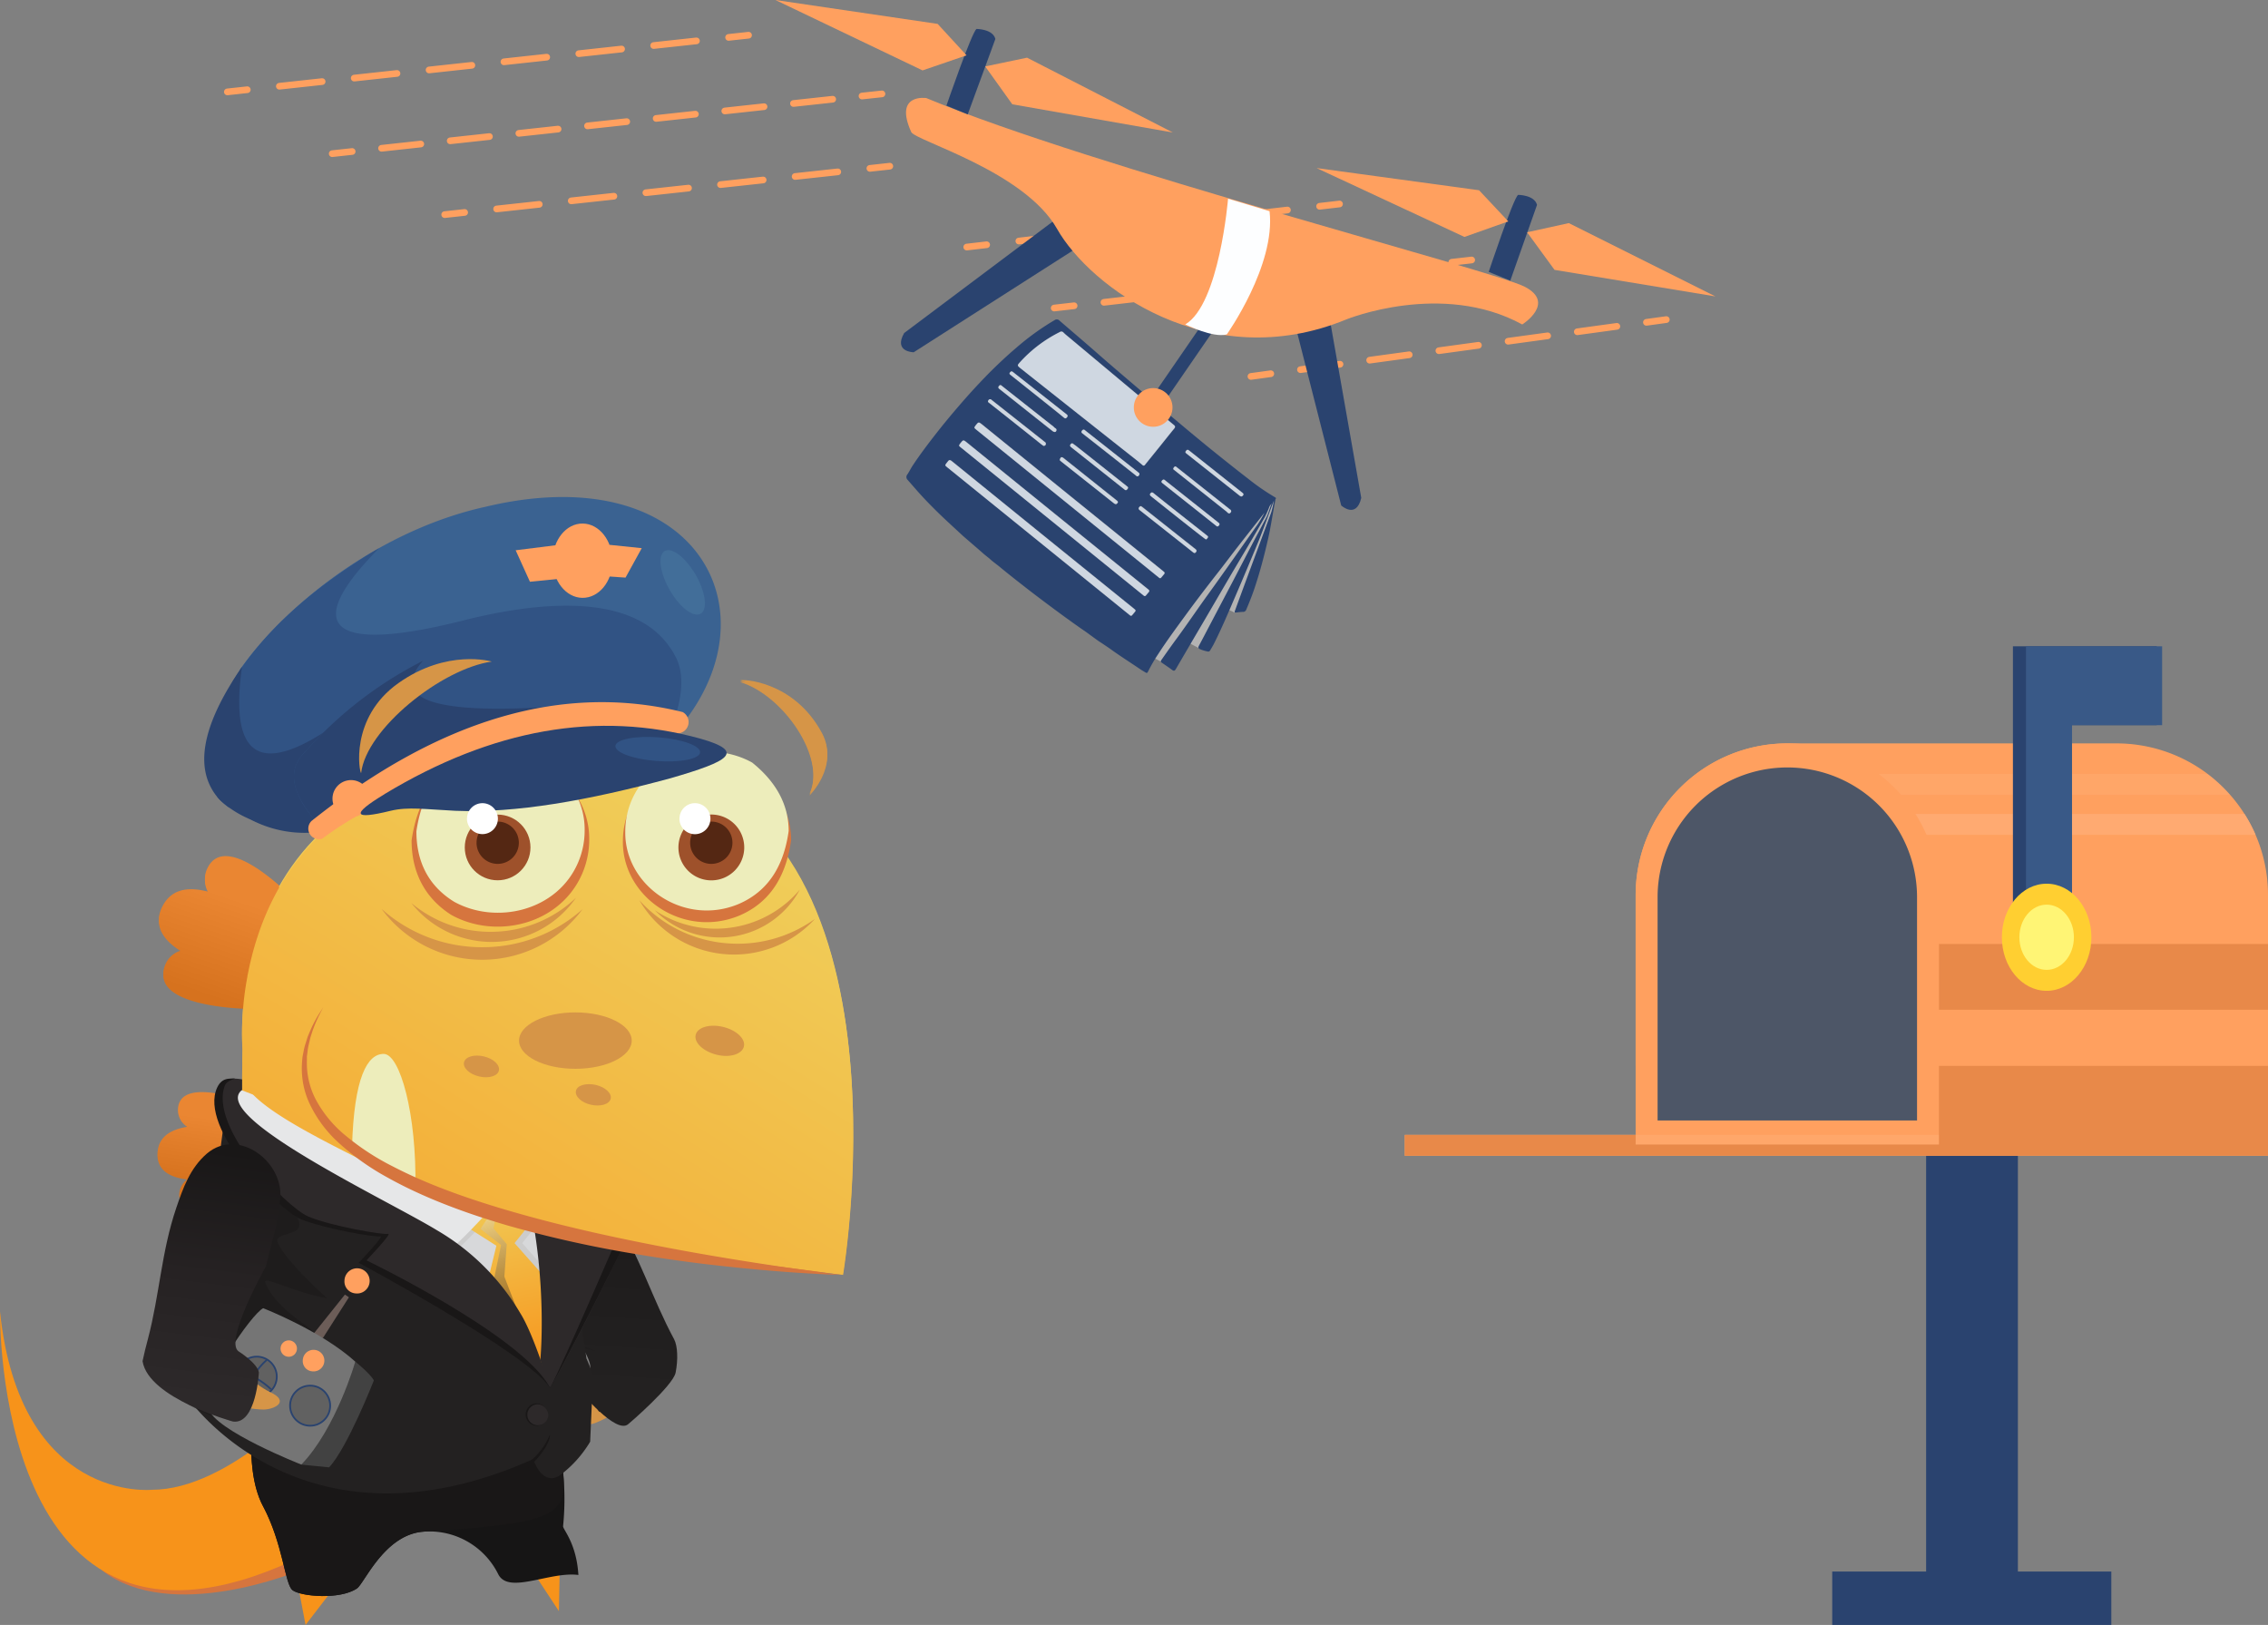 <svg xmlns="http://www.w3.org/2000/svg" xmlns:xlink="http://www.w3.org/1999/xlink" viewBox="0 0 678.87 486.32"><rect x="0" y="0" width="678.87" height="486.32" fill="#808080" stroke="none"/><defs><style>.cls-1{fill:url(#linear-gradient);}.cls-2{fill:url(#linear-gradient-2);}.cls-3{fill:url(#linear-gradient-3);}.cls-4{fill:url(#linear-gradient-4);}.cls-5{fill:#d6753e;}.cls-6{fill:url(#linear-gradient-5);}.cls-14,.cls-7{opacity:0.05;}.cls-14,.cls-19,.cls-7{isolation:isolate;}.cls-7{fill:url(#linear-gradient-6);}.cls-8{fill:#161515;}.cls-14,.cls-9{fill:#191717;}.cls-10{fill:#232121;}.cls-11{fill:#ededbb;}.cls-12{fill:#d69547;}.cls-13{opacity:0.5;}.cls-15{fill:#d7d8da;}.cls-16{fill:#ccc;}.cls-17{fill:#e6e7e8;}.cls-18{fill:url(#linear-gradient-7);}.cls-19{opacity:0.35;fill:url(#linear-gradient-8);}.cls-20{fill:#2d292a;}.cls-21{fill:url(#linear-gradient-9);}.cls-22{fill:url(#linear-gradient-10);}.cls-23{fill:#9e512b;}.cls-24{fill:#542713;}.cls-25{fill:#3a6291;}.cls-25,.cls-26,.cls-27,.cls-28,.cls-29{fill-rule:evenodd;}.cls-26{fill:#315384;}.cls-27,.cls-39{fill:#2a436f;}.cls-28,.cls-31{fill:#ffa05f;}.cls-29{fill:#426e99;}.cls-30,.cls-42{fill:#fff;}.cls-32{fill:#424242;}.cls-33{fill:#6c5d58;}.cls-34{fill:#757575;}.cls-35{fill:#616161;}.cls-35,.cls-36{stroke:#2a436f;stroke-miterlimit:10;stroke-width:0.53px;}.cls-36,.cls-48,.cls-49,.cls-50,.cls-51,.cls-55,.cls-56,.cls-57{fill:none;}.cls-37{fill:url(#linear-gradient-11);}.cls-38{fill:url(#linear-gradient-12);}.cls-40{fill:#ffaa71;}.cls-41{fill:#e88949;}.cls-42{opacity:0.06;}.cls-43{fill:#4d5667;}.cls-44{fill:#ffa76a;}.cls-45{fill:#395987;}.cls-46{fill:#ffcf31;}.cls-47{fill:#fff575;}.cls-48,.cls-49,.cls-50,.cls-51,.cls-55,.cls-56,.cls-57{stroke:#ffa05f;stroke-linecap:round;stroke-linejoin:round;stroke-width:2px;}.cls-49{stroke-dasharray:12.95 9.71;}.cls-50{stroke-dasharray:11.98 8.98;}.cls-51{stroke-dasharray:11.95 8.96;}.cls-52{fill:#b3b3b3;}.cls-53{fill:#f8fcfe;opacity:0.8;}.cls-54{fill:#fdfeff;}.cls-55{stroke-dasharray:12.88 9.66;}.cls-56{stroke-dasharray:11.81 8.86;}.cls-57{stroke-dasharray:12.84 9.63;}</style><linearGradient id="linear-gradient" x1="3405.55" y1="1400.52" x2="3448" y2="1400.52" gradientTransform="matrix(-0.07, -1, -1, 0.07, 1819.45, 3723.23)" gradientUnits="userSpaceOnUse"><stop offset="0" stop-color="#d69547"/><stop offset="1" stop-color="#cc6806"/></linearGradient><linearGradient id="linear-gradient-2" x1="-10221.22" y1="13235.96" x2="-10198.31" y2="13164.09" gradientTransform="translate(-6606.42 15634.08) rotate(166.17)" gradientUnits="userSpaceOnUse"><stop offset="0" stop-color="#191717"/><stop offset="0.19" stop-color="#1c1a1a"/><stop offset="1" stop-color="#232121"/></linearGradient><linearGradient id="linear-gradient-3" x1="2965.05" y1="920.64" x2="2967.87" y2="900.96" gradientTransform="translate(3029.42 1255.47) rotate(180)" gradientUnits="userSpaceOnUse"><stop offset="0" stop-color="#ea8632"/><stop offset="1" stop-color="#d6721e"/></linearGradient><linearGradient id="linear-gradient-4" x1="2960.05" y1="987.42" x2="2969.89" y2="958.6" xlink:href="#linear-gradient-3"/><linearGradient id="linear-gradient-5" x1="2874.68" y1="966.67" x2="2907.47" y2="854.22" gradientTransform="translate(3029.42 1255.47) rotate(180)" gradientUnits="userSpaceOnUse"><stop offset="0" stop-color="#f0cd59"/><stop offset="1" stop-color="#f7931a"/></linearGradient><linearGradient id="linear-gradient-6" x1="-7377.32" y1="14840.3" x2="-7353.55" y2="14869.35" gradientTransform="matrix(-0.18, -0.98, -0.98, 0.18, 13358.78, -9516.65)" gradientUnits="userSpaceOnUse"><stop offset="0"/><stop offset="0.37" stop-color="#020202"/><stop offset="0.51" stop-color="#090909"/><stop offset="0.6" stop-color="#141414"/><stop offset="0.68" stop-color="#252525"/><stop offset="0.75" stop-color="#3b3b3b"/><stop offset="0.8" stop-color="#575757"/><stop offset="0.86" stop-color="#777"/><stop offset="0.91" stop-color="#9d9d9d"/><stop offset="0.95" stop-color="#c8c8c8"/><stop offset="0.99" stop-color="#f6f6f6"/><stop offset="1" stop-color="#fff"/></linearGradient><linearGradient id="linear-gradient-7" x1="-15757.31" y1="843.38" x2="-15770.51" y2="900.98" gradientTransform="matrix(1, 0, 0, -1, 15918.31, 1255.47)" gradientUnits="userSpaceOnUse"><stop offset="0" stop-color="#f7931a"/><stop offset="1" stop-color="#f0cd59"/></linearGradient><linearGradient id="linear-gradient-8" x1="-15772.7" y1="894.13" x2="-15761.66" y2="859.5" gradientTransform="matrix(1, 0, 0, -1, 15918.31, 1255.47)" gradientUnits="userSpaceOnUse"><stop offset="0" stop-color="#fff"/><stop offset="0.04" stop-color="#f1f1f1"/><stop offset="0.25" stop-color="#a9a9a9"/><stop offset="0.45" stop-color="#6d6d6d"/><stop offset="0.63" stop-color="#3e3e3e"/><stop offset="0.78" stop-color="#1c1c1c"/><stop offset="0.91" stop-color="#070707"/><stop offset="1"/></linearGradient><linearGradient id="linear-gradient-9" x1="2960.05" y1="986.93" x2="2969.89" y2="958.11" xlink:href="#linear-gradient-3"/><linearGradient id="linear-gradient-10" x1="-15853.73" y1="764.36" x2="-15702.06" y2="1010.17" xlink:href="#linear-gradient-7"/><linearGradient id="linear-gradient-11" x1="-7806.55" y1="-4103.33" x2="-7748.91" y2="-4103.33" gradientTransform="translate(1893.69 -8203.4) rotate(-105.71)" xlink:href="#linear-gradient"/><linearGradient id="linear-gradient-12" x1="-15850.08" y1="911" x2="-15859.4" y2="836.78" gradientTransform="matrix(1, 0, 0, -1, 15918.31, 1255.47)" gradientUnits="userSpaceOnUse"><stop offset="0" stop-color="#191717"/><stop offset="0.5" stop-color="#262223"/><stop offset="1" stop-color="#2d292a"/></linearGradient></defs><title>Page 2 Heder</title><g id="Layer_2" data-name="Layer 2"><g id="Layer_1-2" data-name="Layer 1"><path class="cls-1" d="M159.05,392.14s24.1,4.82,21.36,19.74c0,0-1.71,6.4-5.79,10.43s.41,4.59,3.14,3.71,31.32-12.93,12.68-39.69L173.11,384,164,386.4Z"/><path class="cls-2" d="M202.23,410.82c.77-3.89.61-8-.45-10-6.62-12.27-10.06-24.41-17.59-36.17-3.33-5.21-6.79-10.57-12.71-13.57-10.95-5.56-22.14,7.95-18,18.81,3.55,9.25,4.22,9.2,8.72,18.07,0,0,17.48,18.65,14.08,22.75,0,0-2.93,2.72-2.7,5.54,0,0,10.78,13.12,14.44,10C188.05,426.29,201.46,414.73,202.23,410.82Z"/><path class="cls-3" d="M53.68,358.13A5.83,5.83,0,0,1,56,353c-5.08-.6-9.06-2.67-8.86-7.76s4-7.18,8.89-8A5.93,5.93,0,0,1,53.27,332c.42-10.67,23.08-1.44,23.08-1.44l.14,8.3v1l.15,9.65v1.19l.12,8.12S54.42,368.83,53.68,358.13Z"/><path class="cls-4" d="M49.36,289a7.15,7.15,0,0,1,5.16-4.58c-5.37-3.23-8.75-7.56-5.93-13.11s8.12-5.93,13.94-4.39a7.15,7.15,0,0,1-.37-7.24c5.92-11.7,26.41,10.07,26.41,10.07l-4,9.28L84,280.21,79.28,291l-.59,1.36-4,9.08S44.8,301.25,49.36,289Z"/><path class="cls-5" d="M89.77,470s-38.59,16.26-59.33-.08l6.35-10.84,45.31-.19c.48,0,11.22,2.14,11.22,2.14Z"/><path class="cls-6" d="M93.4,407.33l-.16,11.09S68.49,445.87,45.5,445.87c0,0-39.53,4.14-45.5-53.32,0,0-1.85,115.84,87.79,74.46l3.67,19.31,23-29.88,38.61,4.14,14.22,21.61,2.26-112.47s70.05,9.93,82.78,11.34c0,0,24.81-146.62-67.11-153.06C63.39,214.21,72.59,314,72.59,314l-.89,59.84Z"/><path class="cls-7" d="M178.47,404.4s-23.61-9.07-33.61-24.48C140.51,397.51,178.47,404.4,178.47,404.4Z"/><path class="cls-8" d="M78.7,450.72c-6.42-12.12-2.08-33.6-2.08-33.6-.74,6.13,41.57,27,52.85,25.19,21.21-3.36,46.73-10.22,46.73-10.22l-7.65,8.37a82.21,82.21,0,0,1,0,16.3c-.09,1,4,5,4.58,14.61-8.66-1.12-20.91,5.93-24-.24a23,23,0,0,0-22.26-12.73c-11.74.79-17.77,15.47-20,17-5.19,3.5-17,2.37-19.3.5S84.72,462,78.7,450.72Z"/><path class="cls-9" d="M78.7,450.72c-6.42-12.12-2.08-33.6-2.08-33.6-.74,6.13,41.57,27,52.85,25.19,21.21-3.36,46.73-10.22,46.73-10.22s-8.29,4.84-7.65,8.37c1.08,13-1.74,15.47-41.73,17.94-11.76.72-17.78,15.47-20,17-5.19,3.5-17,2.37-19.3.5S84.72,462,78.7,450.72Z"/><path class="cls-10" d="M67,336.08,56.28,418.42s33.93,49.33,103.31,18.27c0,0,2.8,8.77,8.39,4.57a34.66,34.66,0,0,0,8.67-9.78l.58-13.19a25.34,25.34,0,0,0,2.12,4.27c2.09-2.82-3.81-16-3.81-16S172.17,382.79,170,378,67,336.08,67,336.08Z"/><path class="cls-11" d="M105.36,342.84c.59-21,4.61-27.92,9.48-27.92s9.94,18.08,9.48,40.22Z"/><path class="cls-12" d="M155.35,310.94c0,4.66,7.56,8.44,16.87,8.44s16.86-3.78,16.86-8.44-7.55-8.43-16.86-8.43S155.35,306.29,155.35,310.94Z"/><path class="cls-12" d="M208.23,309.24c-.55,2.29,2.24,4.91,6.23,5.86s7.66-.15,8.2-2.44-2.25-4.93-6.23-5.86S208.77,306.94,208.23,309.24Z"/><path class="cls-12" d="M138.89,317.44c-.4,1.65,1.62,3.55,4.5,4.25s5.54-.12,5.93-1.78-1.63-3.55-4.52-4.24S139.22,315.78,138.89,317.44Z"/><path class="cls-12" d="M172.4,326c-.39,1.64,1.61,3.56,4.45,4.19s5.48-.11,5.93-1.75-1.6-3.55-4.46-4.19S172.79,324.31,172.4,326Z"/><path class="cls-5" d="M152.34,366.37a347.29,347.29,0,0,0,38.36,8.49c11.85,2,22.68,3.29,31.76,4.19,18.13,1.77,29.41,2,29.41,2s-11.2-1.3-29.14-4.15c-9-1.43-19.62-3.26-31.36-5.63s-24.59-5.26-37.82-9.07-25.62-8.2-36.1-13.67a74.42,74.42,0,0,1-14-9.12,35.86,35.86,0,0,1-9.08-11A23.63,23.63,0,0,1,91.85,317v-1.3a8.23,8.23,0,0,1,.17-1.24,17.2,17.2,0,0,1,.38-2.37c.18-.74.34-1.45.5-2.12a17.65,17.65,0,0,1,.62-1.9,38.15,38.15,0,0,1,2.29-5.34l.94-1.83-1.11,1.73a37.93,37.93,0,0,0-2.76,5.19l-.78,1.89c-.22.67-.45,1.39-.69,2.14a21.55,21.55,0,0,0-.58,2.37l-.25,1.29a13.07,13.07,0,0,1-.14,1.36,25.06,25.06,0,0,0,2,12.42,37.18,37.18,0,0,0,9.08,12.3,73.53,73.53,0,0,0,14.21,10.12C126.34,357.76,138.93,362.5,152.34,366.37Z"/><path class="cls-5" d="M147.65,237.74a16.89,16.89,0,0,1,7,2.58,19,19,0,0,1,5.06,5.06A40.29,40.29,0,0,1,165,257.23c1,3.65,1.61,6.72,2,8.83s.65,3.29.65,3.29V266a67.73,67.73,0,0,0-.57-9.22,36.73,36.73,0,0,0-4.26-13.34,21.3,21.3,0,0,0-5.78-6.5,19.34,19.34,0,0,0-8.83-3.48,19,19,0,0,0-4.88-.08,15.35,15.35,0,0,0-4.74,1.41,15.54,15.54,0,0,0-3.79,2.79,18.72,18.72,0,0,0-2.64,3.44,33.21,33.21,0,0,0-3.93,13.51,60.64,60.64,0,0,0-.14,9.24c.14,2.17.3,3.36.3,3.36l.39-3.33a80.93,80.93,0,0,1,1.61-8.9,35.45,35.45,0,0,1,4.87-11.85,15.17,15.17,0,0,1,2.27-2.59,11.89,11.89,0,0,1,2.87-1.89,12,12,0,0,1,3.39-.89A16.45,16.45,0,0,1,147.65,237.74Z"/><path class="cls-5" d="M214.82,242.64l1.62.24,1.5.51.76.25.68.37c.45.26.93.45,1.35.73A18,18,0,0,1,225,249a35.18,35.18,0,0,1,4.55,10c.92,3.1,1.46,5.72,1.85,7.53s.6,2.81.6,2.81,0-1,.07-2.88a55,55,0,0,0-.39-7.91A31.15,31.15,0,0,0,228.15,247a19,19,0,0,0-5-5.7,17.28,17.28,0,0,0-1.74-1.07l-.9-.51c-.32-.14-.65-.25-1-.37l-2-.7-2.09-.35a14.42,14.42,0,0,0-4.25-.12,12.42,12.42,0,0,0-7.43,3.7,16.08,16.08,0,0,0-2.29,3,28.31,28.31,0,0,0-3.29,11.68,47.72,47.72,0,0,0,0,7.93c.14,1.86.29,2.88.29,2.88s.15-1,.38-2.84q.55-3.84,1.48-7.61a31,31,0,0,1,4.25-10,10.82,10.82,0,0,1,4.31-3.71A10.26,10.26,0,0,1,214.82,242.64Z"/><path class="cls-12" d="M147.19,197.54c-15.1,2.14-37.6,20.24-39.1,33.35-.51,0-3.56-16.45,11.13-26.88S147.19,197.54,147.19,197.54Z"/><path class="cls-12" d="M242.3,237.59c5.31-11.33-8.05-30.1-20.71-33.92.16-.5,16-.11,24.47,15.77C251.13,228.94,242.3,237.59,242.3,237.59Z"/><g class="cls-13"><path class="cls-9" d="M44.43,407.18c.48-2.2,1-4.38,1.6-6.54,3.49-13.36,3.95-25.86,8.43-38.94,2-5.8,4-11.78,9-16.05,9.24-7.92,13.78,5.54,21.73,13.87,10.78,11.3-1.33,8.41-2.17,11.61-.32,1.19,3.56,7.11,14.88,17.41-9.48-1.58-18.22-6.38-18.55-5,0,0,1.08,5.06,10.31,11.76,10.59,7.68,4.26,4.63-13.23,1,.44,2.37,5.79,8.35,18.64,12.39,0,0-20.43.51-20,3.28,0,0,2.59-.73,1.88,7.29,0,0-4.34,9.08-7.87,7.11S46.26,418.24,44.43,407.18Z"/><path class="cls-14" d="M51.62,391.43s4.9-24.54,18.3-36.87C52.05,353.21,51.62,391.43,51.62,391.43Z"/></g><polygon class="cls-15" points="139.98 357.28 148.58 360.71 157.26 349.9 168.32 381.04 155.76 383.51 139.98 383.51 128.46 371.14 139.98 357.28"/><polygon class="cls-16" points="151.63 357.28 142.27 367.37 150.88 372.83 148.39 383.02 164.64 409.75 167.64 384.82 156.31 372.05 162.97 363.76 151.63 357.28"/><path class="cls-17" d="M149.08,357.28l12.32,10.93s.48-20.64-3.85-23-4.31-3.55-4.31-3.55Z"/><path class="cls-16" d="M72.11,328.09H69.48v7.44s34.67,21.27,44.64,28c13.25,8.88,22.8,10.44,22.8,10.44s13.91-13.14,12.24-15.06S72.11,328.09,72.11,328.09Z"/><polygon class="cls-18" points="149.34 357.28 139.98 367.37 148.58 372.83 146.09 383.02 162.34 409.75 165.34 384.82 154.02 372.05 160.68 363.76 149.34 357.28"/><polygon class="cls-19" points="149.29 359.45 143.81 367.81 149.98 372.6 147.98 382.25 161.41 409.25 150.97 382.07 151.68 372.38 147.73 367.64 149.29 359.45"/><path class="cls-20" d="M170.4,366.29l15.4,8.18s-20.74,42.13-21.33,40.59a50.65,50.65,0,0,1-2.73-8.12s3.55-36-10.12-69.63c8.29,4.25,26.45,15.29,29.33,29l-10.44-1.08"/><path class="cls-17" d="M72.11,326.2H69.48v7.44s34.67,21.33,44.64,28c13.25,8.88,22.8,10.43,22.8,10.43S150.83,358.9,149.16,357,72.11,326.2,72.11,326.2Z"/><path class="cls-20" d="M72.46,326.2v-3.15s-5.6-1.18-6.82,1.83c-5,12.47,18.18,36.41,24.89,39.29s22.51,5.58,23.94,5.22-6.48,7.92-6.48,7.92,50.19,27.73,56.47,37.75c0,0-4.61-15.48-8.7-22a69.77,69.77,0,0,0-25-24.88C116,359.18,62.36,334,72.46,326.2Z"/><path class="cls-9" d="M164.54,415.29c-6.32-10.06-57.19-37.36-57.19-37.36s7.92-8.29,6.48-7.91-17.27-2.37-23.94-5.21S59.38,337.7,65,325.5c1.48-3.18,3.91-2.61,5.36-2.73-.5.29-2.37.64-3,2-5.05,12.48,18.17,36.42,24.88,39.3s22.51,5.57,23.93,5.22-6.47,7.92-6.47,7.92,45.92,22.1,54.73,37.75C165.29,417.66,164.46,415,164.54,415.29Z"/><path class="cls-9" d="M178.22,365.45,167.73,365l-.12,1.09,15.89,7.25s-14,32.5-18.65,41.72c5.2-9,21-40.59,21-40.59l-15.4-8.18.18-1.08L181,366.29c-2.87-13.69-21.05-24.72-29.33-29,.52,1.29,1,2.58,1.49,3.87C162.48,346.06,175.23,354.59,178.22,365.45Z"/><path class="cls-21" d="M49.38,289.47a7.1,7.1,0,0,1,5.14-4.56c-5.36-3.23-8.73-7.56-5.93-13.12s8.12-5.92,13.93-4.38a7.21,7.21,0,0,1-.36-7.25c5.87-11.7,26.4,10.08,26.4,10.08l-4,9.27L84,280.69l-4.74,10.82-.58,1.34-4,9.1S44.81,301.72,49.38,289.47Z"/><path class="cls-22" d="M252.35,381.56c-1.92-.21-5.12-.62-9.18-1.19-23-3-89.21-10.6-117.9-24.78s-52.75-25.28-52.74-34.08.1-7.11.1-7.11a89.89,89.89,0,0,1,1.43-22.15,1,1,0,0,1,.08-.47c5.45-28.54,27.25-72.77,111.06-63.29C277.18,234.92,252.35,381.56,252.35,381.56Z"/><path class="cls-11" d="M105.37,343.34c.59-21,4.61-27.92,9.48-27.92s9.93,18.08,9.48,40.21Z"/><path class="cls-12" d="M155.36,311.44c0,4.66,7.55,8.44,16.87,8.44s16.86-3.78,16.86-8.44S181.55,303,172.23,303,155.36,306.78,155.36,311.44Z"/><path class="cls-12" d="M208.23,309.73c-.53,2.3,2.25,4.92,6.24,5.93s7.66-.16,8.2-2.45-2.25-4.92-6.23-5.87S208.77,307.43,208.23,309.73Z"/><path class="cls-12" d="M138.89,317.93c-.39,1.66,1.62,3.56,4.52,4.24s5.53-.1,5.92-1.76-1.62-3.56-4.51-4.24S139.29,316.27,138.89,317.93Z"/><path class="cls-12" d="M172.4,326.44c-.39,1.65,1.6,3.55,4.45,4.19s5.48-.1,5.93-1.74-1.61-3.55-4.46-4.19S172.8,324.8,172.4,326.44Z"/><path class="cls-5" d="M152.35,366.89a347,347,0,0,0,38.37,8.5c11.85,2,22.67,3.28,31.74,4.17,18.14,1.79,29.41,2,29.41,2s-11.19-1.29-29.13-4.15c-9-1.43-19.62-3.26-31.36-5.63s-24.59-5.26-37.82-9.07-25.62-8.2-36.11-13.68a73.81,73.81,0,0,1-13.94-9.11,35.76,35.76,0,0,1-9.07-11,23.6,23.6,0,0,1-2.58-11.43V316.2c.06-.42.11-.84.16-1.18a17.22,17.22,0,0,1,.39-2.37c.17-.74.34-1.45.5-2.12l.61-1.9a40.85,40.85,0,0,1,2.3-5.35l.93-1.82-1.09,1.73a36.86,36.86,0,0,0-2.76,5.19l-.8,1.89-.67,2.14a16.38,16.38,0,0,0-.58,2.37c-.09.43-.17.85-.26,1.29a11.86,11.86,0,0,0-.14,1.35,25,25,0,0,0,2,12.42,37.23,37.23,0,0,0,9.07,12.31,74,74,0,0,0,14.21,10.12C126.36,358.25,138.94,363,152.35,366.89Z"/><path class="cls-12" d="M242.3,238.09c5.31-11.33-8.05-30.11-20.69-33.93.15-.49,16-.1,24.45,15.77C251.14,229.45,242.3,238.09,242.3,238.09Z"/><path class="cls-5" d="M186.45,251.71c-.25,16.67,18,29.33,34.89,22.3,9.84-4.22,14.06-12.65,15.47-22.51,0-8.44-4.22-15.4-11.25-21.09-12.65-7-30.92-2.81-37.13,11.7A24.41,24.41,0,0,0,186.45,251.71Z"/><path class="cls-11" d="M187.16,248.89c-.25,16.21,17.51,28.51,33.91,21.68,9.56-4.11,13.66-12.31,15-21.87,0-8.2-4.1-15-10.94-20.48-12.3-6.84-30.06-2.74-36.1,11.37A23.6,23.6,0,0,0,187.16,248.89Z"/><path class="cls-23" d="M203.07,253.63a9.85,9.85,0,1,0,9.85-9.85h0A9.86,9.86,0,0,0,203.07,253.63Z"/><path class="cls-24" d="M206.58,252.22a6.33,6.33,0,1,0,6.33-6.33,6.32,6.32,0,0,0-6.33,6.33Z"/><path class="cls-12" d="M216.59,282.22a39.64,39.64,0,0,0,27.34-7.2,32.83,32.83,0,0,1-52.57-5.61A39.51,39.51,0,0,0,216.59,282.22Z"/><path class="cls-5" d="M176.37,251.38c.26-17.61-19-31-36.85-23.54-10.38,4.45-14.84,13.35-16.32,23.69,0,8.91,3.49,16.94,11.85,22.27,13.38,7.46,32.61,3,39.23-12.36A25.6,25.6,0,0,0,176.37,251.38Z"/><path class="cls-11" d="M175,248.57c.25-16.67-18-29.32-34.9-22.3-9.83,4.22-14,12.66-15.46,22.51,0,8.43,3.06,16,11.25,21.08,12.65,7,30.92,2.81,37.14-11.7A24.31,24.31,0,0,0,175,248.57Z"/><circle class="cls-23" cx="148.95" cy="253.63" r="9.83"/><path class="cls-25" d="M205.87,214.67Q148,212.74,96.63,248.14a2.76,2.76,0,0,0-2-.72c-.34-.09-.65-.15-1-.21a4.36,4.36,0,0,0-1.14,0,3.27,3.27,0,0,0-1.46,0l-.31-.06a5,5,0,0,0-1.16,0,3.83,3.83,0,0,0-1.06-.32l-.07,0a8.15,8.15,0,0,0-.75-.44,12.6,12.6,0,0,0-1.26-.91,3.21,3.21,0,0,0-1.54-.49l-.39,0c-.53-.2-1-.34-1.59-.5l-1.51-.45-.58-.32c-.4-.22-.84-.28-1.22-.53a3.09,3.09,0,0,0-.6-.31,2.75,2.75,0,0,0-1.07-.45l-1.22-.47-.58-.3c-.2-.1-.43-.19-.64-.27a8.23,8.23,0,0,0-1.73-1.17l-1.54-.64a3.59,3.59,0,0,0-.84-.22,2.72,2.72,0,0,0-1.1-.55,3.66,3.66,0,0,0-.66-.32,3.57,3.57,0,0,0-1-.58,7.45,7.45,0,0,0-.69-.57l.06,0a3.8,3.8,0,0,0-.86-1,3,3,0,0,0-.56-.56l-.6-1.26a4.59,4.59,0,0,0-.45-1.49,2.66,2.66,0,0,0-.58-.94,2.57,2.57,0,0,0-.4-.61l-.32-1.67,0-.28a8.24,8.24,0,0,0,0-.86l0-.89a6.31,6.31,0,0,0-.05-1l.54-1.38.06-.17c.32-1,.65-2,1-3.06l.92-3.13a.29.29,0,0,0,0-.09l.66-2.58.55-2c.15-.54.27-1.11.4-1.66l.3-1.08a12,12,0,0,0,.42-1.14l.42-1.5a2.79,2.79,0,0,0-.1-1.74l.22-.67.43-1.05a19.31,19.31,0,0,0,.69-2.2,2.73,2.73,0,0,0,.09-.89,3,3,0,0,0,.94-1.55,2.68,2.68,0,0,0,.11-.49c14.75-20.76,43-42,73.44-48.71,60.93-14.58,86.16,28.1,60.57,63"/><path class="cls-26" d="M94.44,247.09Q139.86,196,201.73,195.72c-7.91-14.3-28.5-18.4-61.49-10.42C98.82,196,89.71,188,113.54,164q-30.78,18.28-44.07,40.23v.24l0,1.7a2.86,2.86,0,0,1-.1.77l-.54,1.94-.42,1.77a1.8,1.8,0,0,1,0,.19l-.53,1.69L67.58,214c0,.11,0,.22-.08.33l-.4,1.23L67,216.87a7.39,7.39,0,0,1-.5,1.64l0-.13a3.87,3.87,0,0,1-.52,2.44L65.6,222l-.27,1a4.68,4.68,0,0,1-.32.76,3,3,0,0,1-.14.61c0,.32-.07.66-.11,1s0,.67,0,1a7.64,7.64,0,0,1-.07,1.35l-.24,1.11-.09.5a7.5,7.5,0,0,1,0,1.06l-.1.76.09,1.68.39,1.95a7.53,7.53,0,0,1,.07,1.16A4.2,4.2,0,0,1,65,237.3l-.07.53.16.75a18,18,0,0,0,3.29,3l.15.1a2.56,2.56,0,0,1,.67.14h.16c.7.06,1.4.14,2.1.18a2.73,2.73,0,0,1,2.59,2.2c0,.2.09.41.12.61.75.37,1.5.73,2.25,1a3.16,3.16,0,0,1,1,.43,5.83,5.83,0,0,1,.58.23l.54.15-.14,0h0a3.57,3.57,0,0,1,1.22,0c.37,0,.68,0,1,.09H81a2.72,2.72,0,0,1,1.3.06l.58,0a2.88,2.88,0,0,1,1.62.07c.25,0,.53.06.78.09a4.34,4.34,0,0,1,1.14-.14,6.73,6.73,0,0,1,1,.07l.7.14,1.08.1a7.55,7.55,0,0,1,1.63-.24,5.35,5.35,0,0,1,1.26.14,4.06,4.06,0,0,1,1.1,0,2.75,2.75,0,0,1,1.21,0"/><path class="cls-27" d="M96.84,219.23q3.94,27-4.26,30a34.71,34.71,0,0,1-17.64-4,30.78,30.78,0,0,1-9.1-5.78c-8-8.59-5.8-21.9,6.6-39.87Q67,238.23,96.84,219.23"/><path class="cls-26" d="M202.63,212.69Q154.5,207,94,245.18c-6.69-8.05-8.13-14.77-2.69-20.19q36.83-40.45,89.48-38.08,28.64,1.5,21.86,25.78"/><path class="cls-27" d="M162.53,211.68,94,245.18a38,38,0,0,1-3.86-5.53q-4.71-8.37.81-14.29.38-.36,2.52-2.7a118.61,118.61,0,0,1,33.11-24.88q-14.44,16.78,36,13.9"/><path class="cls-28" d="M108,243.59a440.38,440.38,0,0,1,95-24.1,3.4,3.4,0,0,0,1.33-6.38q-53.57-13.23-111.09,32.6A3.18,3.18,0,0,0,96.47,251,94.79,94.79,0,0,1,108,243.59"/><path class="cls-28" d="M104,233.58a5.55,5.55,0,1,0,6.52,4.38,5.55,5.55,0,0,0-6.52-4.38"/><path class="cls-27" d="M115.14,237.66q-15.19,9.17,1.78,5c5.28-1.27,10.43-.43,19.39,0,18,.74,39.53-3,64.53-9.78,17.47-5.07,22.51-7.92,8.75-11.83q-46-12.66-94.45,16.59"/><path class="cls-26" d="M197.31,220.69c-7-.56-12.86.57-13.1,2.52s5.25,4,12.25,4.54,12.86-.57,13.09-2.52-5.24-4-12.24-4.54"/><path class="cls-29" d="M207.44,170.8c-3.22-5-7.23-7.42-8.95-5.49s-.51,7.52,2.71,12.48,7.23,7.43,9,5.5.51-7.53-2.71-12.49"/><path class="cls-28" d="M174.44,156.69c-4.93-.07-8.95,4.86-9,11s3.95,11.18,8.88,11.24,9-4.86,9-11-3.95-11.18-8.88-11.24"/><path class="cls-28" d="M168.91,162.86q.61,10.15.62,10.15l-10.91,1.1s-1.43-3.14-4.27-9.42l14.56-1.83"/><path class="cls-28" d="M182.45,163.07q-2.2,9.33-2.21,9.33l7,.47,4.85-8.81-9.67-1"/><path class="cls-12" d="M147.2,198c-15.1,2.14-37.6,20.22-39.1,33.35-.52,0-3.56-16.46,11.12-26.88S147.2,198,147.2,198Z"/><path class="cls-24" d="M142.64,252.22a6.33,6.33,0,1,0,6.32-6.33h0a6.31,6.31,0,0,0-6.31,6.32Z"/><path class="cls-30" d="M139.77,245a4.63,4.63,0,1,0,4.64-4.62h0a4.62,4.62,0,0,0-4.62,4.62Z"/><path class="cls-30" d="M203.37,245a4.64,4.64,0,1,0,4.65-4.62h0a4.62,4.62,0,0,0-4.63,4.61Z"/><path class="cls-12" d="M144.27,283.49a45,45,0,0,0,30.11-11.39,37.4,37.4,0,0,1-60.17-.08A45.11,45.11,0,0,0,144.27,283.49Z"/><path class="cls-12" d="M148.11,278.86a36.93,36.93,0,0,0,24.29-10.17,30.67,30.67,0,0,1-49.27,1.58A36.88,36.88,0,0,0,148.11,278.86Z"/><path class="cls-12" d="M218.88,277.61a32.82,32.82,0,0,0,20.53-11.36A27.25,27.25,0,0,1,196,272.43,32.81,32.81,0,0,0,218.88,277.61Z"/><path class="cls-9" d="M164,423.83a3.35,3.35,0,1,1-3.32-3.82,3.54,3.54,0,0,1,3.32,3.77Z"/><path class="cls-20" d="M164.1,423.83a3.14,3.14,0,1,1-3.1-3.55A3.34,3.34,0,0,1,164.1,423.83Z"/><path class="cls-9" d="M164.61,429.27a20.19,20.19,0,0,1-4.85,7.11,27.66,27.66,0,0,1-2.37,2.09,1.82,1.82,0,0,1,.66.79,17.62,17.62,0,0,0,1.43-1.33C162.72,434.74,164.77,431.15,164.61,429.27Z"/><path class="cls-31" d="M103.11,383.29a3.77,3.77,0,1,1,3.31,3.81A3.58,3.58,0,0,1,103.11,383.29Z"/><path class="cls-32" d="M106.35,407.5s4.7,3.82,5.55,5.66c0,0-7.91,20.17-13.39,26l-8.31-.82S106.11,409.41,106.35,407.5Z"/><path class="cls-33" d="M94.29,398.65l8.95-11.19,1.2.8-7.79,12.2S92.08,400.75,94.29,398.65Z"/><path class="cls-34" d="M78.77,391.53s17.3,6.69,27.58,16c0,0-5.74,20-16.15,30.8,0,0-25.94-10.15-27.91-16.88S75.31,393.26,78.77,391.53Z"/><circle class="cls-35" cx="92.83" cy="420.7" r="6"/><path class="cls-31" d="M90.63,407.15a3.23,3.23,0,1,1,2.83,3.27A3.07,3.07,0,0,1,90.63,407.15Z"/><circle class="cls-31" cx="86.43" cy="403.61" r="2.46"/><circle class="cls-35" cx="76.85" cy="412.02" r="6"/><path class="cls-36" d="M79.86,407a19.17,19.17,0,0,0-6,10.05"/><path class="cls-36" d="M71.3,409.81s6,2.26,9.83,6"/><path class="cls-37" d="M80.89,416.65c-5.92-2.77-10.28-9-10.28-9-5.27-9-1.81-15.56,3.11-20.37-7.34-2.92-11.06-11-10.4-18.58-6.79,4.74-12,11.57-13.43,15.31-13.74,34.8,25.77,37.92,29.05,37.85S86.84,419.45,80.89,416.65Z"/><path class="cls-38" d="M42.67,407.38c.47-2.22,1-4.42,1.6-6.61,3.55-13.49,4-26.07,8.51-39.31,2-5.85,4.1-11.84,9.13-16.19,9.33-8,23.4,2.47,21.93,14-1.25,9.88-1.94,9.93-4.19,19.64,0,0-12.56,22.25-8.3,25.49,0,0,5.69,3.56,6.14,6.35,0,0-.78,15.66-7.76,14.7C69.76,425.45,44.43,418.56,42.67,407.38Z"/><rect class="cls-39" x="576.54" y="316.74" width="27.47" height="165.91"/><path class="cls-31" d="M678.87,267.89v74.65H489.59V267.89a45.4,45.4,0,0,1,45.4-45.4h98.48a45.27,45.27,0,0,1,27.31,9.12,45.87,45.87,0,0,1,6.74,6.25,45.82,45.82,0,0,1,7.63,12A45.15,45.15,0,0,1,678.87,267.89Z"/><path class="cls-40" d="M675.15,249.86H526v-6.24H671.84A43.77,43.77,0,0,1,675.15,249.86Z"/><rect class="cls-41" x="525.97" y="282.52" width="152.9" height="19.69"/><path class="cls-42" d="M667.52,237.86H518.58v-6.25h142.2A45.87,45.87,0,0,1,667.52,237.86Z"/><path class="cls-31" d="M580.39,267.89V319h-90.8V267.89a45.4,45.4,0,1,1,90.8,0Z"/><path class="cls-43" d="M496.16,335.34V268.52a38.83,38.83,0,0,1,77.66,0v66.82Z"/><rect class="cls-44" x="420.48" y="339.66" width="258.39" height="6.24"/><polygon class="cls-41" points="678.87 319.01 678.87 345.9 420.48 345.9 420.48 339.66 489.59 339.66 489.59 342.54 580.38 342.54 580.38 319.01 678.87 319.01"/><polygon class="cls-39" points="645.57 193.43 618.6 193.43 606.69 193.43 602.52 193.43 602.52 276.04 618.6 276.04 618.6 217.03 645.57 217.03 645.57 193.43"/><polygon class="cls-45" points="647.18 193.43 620.21 193.43 608.29 193.43 606.43 193.43 606.43 276.04 620.21 276.04 620.21 217.03 647.18 217.03 647.18 193.43"/><ellipse class="cls-46" cx="612.61" cy="280.51" rx="13.4" ry="16.03"/><ellipse class="cls-47" cx="612.61" cy="280.51" rx="8.16" ry="9.76"/><rect class="cls-39" x="548.43" y="470.34" width="83.54" height="15.98"/><line class="cls-48" x1="289.37" y1="73.94" x2="295.33" y2="73.25"/><line class="cls-49" x1="304.97" y1="72.14" x2="390.17" y2="62.3"/><line class="cls-48" x1="394.99" y1="61.74" x2="400.95" y2="61.05"/><line class="cls-48" x1="315.55" y1="92.19" x2="321.51" y2="91.51"/><line class="cls-50" x1="330.44" y1="90.48" x2="430.08" y2="79.01"/><line class="cls-48" x1="434.55" y1="78.49" x2="440.51" y2="77.81"/><line class="cls-48" x1="374.44" y1="112.66" x2="380.38" y2="111.85"/><line class="cls-51" x1="389.26" y1="110.63" x2="488.38" y2="97.07"/><line class="cls-48" x1="492.82" y1="96.47" x2="498.77" y2="95.65"/><polygon class="cls-52" points="380.93 150.46 349.07 198.83 341.59 194.91 380.93 150.46"/><polygon class="cls-52" points="381.15 149.87 359.69 194.42 352.21 190.51 381.15 149.87"/><path class="cls-52" d="M381.26,149.85c1.51.58-11.68,33.51-11.68,33.51l-2.08-1S379.75,149.28,381.26,149.85Z"/><polygon class="cls-39" points="381.19 149.95 381.19 149.95 381.19 149.94 381.19 149.95"/><path class="cls-39" d="M271.69,143.64c1.14,1.29,2.26,2.6,3.41,3.89,1.95,2.17,4,4.25,6.09,6.28s4.53,4.23,6.8,6.35c.32.31,2.58,2.24,3.27,2.84s1.54,1.33,2.31,2l.89.79c.57.47,1.14.92,1.71,1.38.93.88,2.06,1.65,3.17,2.57,2.58,2.14,5.22,4.19,7.85,6.25,1.67,1.3,3.36,2.58,5.05,3.85,4.25,3.19,8.53,6.35,12.92,9.36.35.24,3.52,2.59,3.89,2.81s2.59,1.71,3.24,2.17c2.93,2.13,6,4.06,9,6.1.52.36,1.09.66,1.62,1,.36.23.55.1.71-.25a47.81,47.81,0,0,1,3.12-5.37c2.49-3.85,5.21-7.53,7.91-11.23,3.35-4.6,6.81-9.11,10.32-13.59,1.87-2.39,3.68-4.83,5.55-7.23,2.19-2.82,4.4-5.62,6.61-8.43l1.35-1.73a34.14,34.14,0,0,1-2,3.46c-4.95,7-9.87,14.05-14.89,21-3.17,4.38-6.19,8.86-9.39,13.21-1.51,2.05-3,4.15-4.44,6.22-.46.64-.43.71.22,1.15,1,.68,2,1.36,2.93,2.05.42.3.68.28,1-.22q4.15-7.12,8.34-14.24c2.45-4.18,4.88-8.37,7.33-12.55,2-3.43,4.06-6.84,6.08-10.28,1.69-2.86,3.35-5.74,5-8.61a32.17,32.17,0,0,0,1.38-3.19l.24-.32.38-.49c-.53,1.26-1.06,3.17-1.58,4.17l-5.32,10.07-4.58,8.8-7.08,13.46c-1.08,2.06-2.15,4.12-3.25,6.16-.26.5-.18.77.34,1a13.75,13.75,0,0,0,2.24.68.66.66,0,0,0,.79-.31c.33-.57.67-1.13,1-1.72,2.38-4.71,4.44-9.57,6.52-14.42q3.57-8.29,7-16.64c1.38-3.35,4.37-11.63,4.53-12h0l.08-.09a.36.36,0,0,1-.07.1,25.41,25.41,0,0,1-.74,3.38l-6.93,18.73q-1.95,5.28-3.89,10.58c-.27.72-.22.78.53.7a16.66,16.66,0,0,1,1.72-.16,1,1,0,0,0,1.08-.72c.82-1.91,1.59-3.83,2.27-5.8,1.68-4.9,3-9.91,4.16-14.95.86-3.59,1.55-8.46,2.28-12.09a1,1,0,0,0,0-.18c.27-.25.2-.38-.11-.56a67.72,67.72,0,0,1-7.91-5.45c-1.88-1.45-3.76-2.92-5.62-4.4q-3.14-2.49-6.24-5-3.44-2.81-6.84-5.65c-4.62-3.88-9.26-7.74-13.85-11.66-4.28-3.65-8.57-7.28-12.8-11-3.72-3.27-7.49-6.46-11.24-9.7a1.11,1.11,0,0,0-1.48-.16,76.46,76.46,0,0,0-11.52,8.32c-2.77,2.35-5.41,4.84-8,7.42-2.95,3-5.78,6.06-8.52,9.23-2.53,2.92-5,5.88-7.38,8.92s-4.86,6.31-7.06,9.63c-.56.86-1,1.78-1.58,2.64A1.2,1.2,0,0,0,271.69,143.64ZM358,165.25c-.33.4-.58.29-.92,0-2.8-2.24-13.39-10.6-15.88-12.54-.38-.29-.5-.56-.17-1s.6-.27.93,0c1.93,1.55,14.92,11.83,15.88,12.57C358.16,164.6,358.32,164.84,358,165.25Zm3.5-4.27c-.16.19-.32.55-.61.41-.56-.27-15-11.78-16.32-12.84-.32-.25-.5-.52-.17-.92s.63-.25.95,0c2,1.66,15.7,12.42,16.08,12.74A.4.4,0,0,1,361.48,161Zm3.41-3.75c-.22.25-.42.45-.77.15S349.35,145.73,348,144.65c-.3-.24-.48-.48-.13-.86s.58-.33.94,0c1.46,1.18,15.55,12.31,16,12.69A.49.49,0,0,1,364.89,157.23ZM355,134.94c.32-.42.56-.41.95-.1,1.87,1.5,15,11.9,16,12.69.37.29.32.56,0,.88s-.63.15-.91-.07l-15.87-12.57C354.89,135.54,354.64,135.36,355,134.94Zm-3.55,4.9c.23-.31.45-.3.72-.08l16.06,12.73a.56.56,0,0,1,.12.93c-.32.39-.58.24-.88,0A5.71,5.71,0,0,0,367,153h0c-.82-.64-14.33-11.37-15.56-12.36C351,140.35,351.22,140.12,351.42,139.84Zm-46.1-31.45a40.28,40.28,0,0,1,11.88-9,.83.83,0,0,1,1.14.16,12,12,0,0,0,.92.82c3.15,2.62,28.67,24,32.12,26.83.43.36.43.64.08,1.07-1.39,1.68-2.73,3.39-4.09,5.08-1.54,1.92-3.1,3.83-4.64,5.75a.46.46,0,0,1-.77.07c-.69-.59-1.39-1.16-2.1-1.72-3.23-2.53-31.46-24.89-34.37-27.2C304.45,109.38,304.43,109.39,305.32,108.39Zm15.27,25.43a.54.54,0,0,1-.11-.88c.28-.36.54-.29.83-.05s.34.24.5.36v0c1.31,1,14.9,11.8,15.59,12.33.4.31.27.56,0,.87s-.46.32-.77.09S322.25,135.13,320.59,133.82Zm13.77,16.86c-.44.43-.7.09-1-.15-2.53-2-15.94-12.6-16-12.67-.31-.35,0-.61.12-.9s.43-.07.62-.09c0,0,14.34,11.44,16.24,12.94C334.75,150.13,334.69,150.35,334.36,150.68ZM324,129.74c-.33-.27-.42-.5-.12-.87s.53-.44,1,0c1.41,1.12,15.23,12,15.94,12.59.33.26.31.53.06.84a.48.48,0,0,1-.82.07C339.6,142,325.78,131.11,324,129.74Zm-21.67-18.32c.26-.3.49-.39.83-.11.8.64,15.53,12.23,16.19,12.77.34.29.22.57,0,.84s-.55.44-.84.12-14.39-11.5-16-12.8C302.13,112,302.06,111.75,302.34,111.42ZM299,115.55c.25-.34.49-.4.82-.12s15.61,12.32,15.61,12.32c.2.36.8.44.8.89s-.34,1-1.2.35-14.34-11.37-15.92-12.61A.52.52,0,0,1,299,115.55Zm-3.1,4.26a.56.56,0,0,1,.93-.14l16,12.64a.61.61,0,0,1-.14,1.09c-.39.16-.58-.21-.83-.32-1.9-1.53-12.34-9.82-15.69-12.46C295.82,120.4,295.56,120.2,295.85,119.81Zm-3.76,7.43c.78-1,.88-1,1.85-.21,1.53,1.29,51,41.33,54.12,43.83.66.53.71.61.15,1.25-1.07,1.21-.72,1.24-2,.21-2.42-1.94-51.85-42-53.9-43.65C291.51,128,291.5,128.05,292.09,127.24Zm-4.58,5.36c.78-1,.87-1,1.84-.21,1.54,1.29,51,41.33,54.12,43.83.67.53.72.61.15,1.25-1.06,1.21-.71,1.24-2,.21-2.42-1.94-51.84-42-53.89-43.65C286.93,133.39,286.91,133.42,287.51,132.6Zm-4.12,5.9c.78-1.06.87-1,1.84-.22,1.53,1.3,51,41.34,54.12,43.83.67.53.72.62.15,1.25-1.06,1.21-.72,1.24-2,.21-2.42-1.94-51.84-42-53.89-43.64C282.81,139.28,282.79,139.31,283.39,138.5Z"/><path class="cls-39" d="M283.39,138.5c.78-1.06.87-1,1.84-.22,1.53,1.3,51,41.34,54.12,43.83.67.53.72.62.15,1.25-1.06,1.21-.72,1.24-2,.21-2.42-1.94-51.84-42-53.89-43.64C282.81,139.28,282.79,139.31,283.39,138.5Z"/><path class="cls-39" d="M287.51,132.6c.78-1,.87-1,1.84-.21,1.54,1.29,51,41.33,54.12,43.83.67.53.72.61.15,1.25-1.06,1.21-.71,1.24-2,.21-2.42-1.94-51.84-42-53.89-43.65C286.93,133.39,286.91,133.42,287.51,132.6Z"/><path class="cls-39" d="M292.09,127.24c.78-1,.88-1,1.85-.21,1.53,1.29,51,41.33,54.12,43.83.66.53.71.61.15,1.25-1.07,1.21-.72,1.24-2,.21-2.42-1.94-51.85-42-53.9-43.65C291.51,128,291.5,128.05,292.09,127.24Z"/><path class="cls-39" d="M302.34,111.42c.26-.3.49-.39.83-.11.8.64,15.53,12.23,16.19,12.77.34.29.22.57,0,.84s-.55.44-.84.12-14.39-11.5-16-12.8C302.13,112,302.06,111.75,302.34,111.42Z"/><path class="cls-39" d="M299,115.55c.25-.34.49-.4.82-.12s15.61,12.32,15.61,12.32c.2.36.8.44.8.89s-.34,1-1.2.35-14.34-11.37-15.92-12.61A.52.52,0,0,1,299,115.55Z"/><path class="cls-39" d="M295.85,119.81a.56.56,0,0,1,.93-.14l16,12.64a.61.61,0,0,1-.14,1.09c-.39.16-.58-.21-.83-.32-1.9-1.53-12.34-9.82-15.69-12.46C295.82,120.4,295.56,120.2,295.85,119.81Z"/><path class="cls-39" d="M317.48,137c.15-.33.43-.07.62-.09,0,0,14.34,11.44,16.24,12.94.41.32.35.54,0,.87s-.7.09-1-.15c-2.53-2-15.94-12.6-16-12.67C317.05,137.51,317.36,137.25,317.48,137Z"/><path class="cls-39" d="M320.48,132.94c.28-.36.54-.29.83-.05s.34.24.5.36v0c1.31,1,14.9,11.8,15.59,12.33.4.31.27.56,0,.87s-.46.32-.77.09-14.4-11.43-16.06-12.74A.54.54,0,0,1,320.48,132.94Z"/><path class="cls-39" d="M323.89,128.87c.28-.33.53-.44,1,0,1.41,1.12,15.23,12,15.94,12.59.33.26.31.53.06.84a.48.48,0,0,1-.82.07c-.47-.4-14.29-11.28-16.06-12.65C323.68,129.47,323.59,129.24,323.89,128.87Z"/><path class="cls-39" d="M341,151.77c.33-.42.6-.27.93,0,1.93,1.55,14.92,11.83,15.88,12.57.34.26.5.5.16.91s-.58.29-.92,0c-2.8-2.24-13.39-10.6-15.88-12.54C340.8,152.44,340.68,152.17,341,151.77Z"/><path class="cls-39" d="M344.38,147.63c.34-.4.63-.25.95,0,2,1.66,15.7,12.42,16.08,12.74a.4.4,0,0,1,.07.6c-.16.19-.32.55-.61.41-.56-.27-15-11.78-16.32-12.84C344.23,148.3,344.05,148,344.38,147.63Z"/><path class="cls-39" d="M347.85,143.79c.33-.36.58-.33.94,0,1.46,1.18,15.55,12.31,16,12.69a.49.49,0,0,1,.06.79c-.22.25-.42.45-.77.15S349.35,145.73,348,144.65C347.68,144.41,347.5,144.17,347.85,143.79Z"/><path class="cls-39" d="M351.42,139.84c.23-.31.45-.3.72-.08l16.06,12.73a.56.56,0,0,1,.12.93c-.32.39-.58.24-.88,0A5.71,5.71,0,0,0,367,153h0c-.82-.64-14.33-11.37-15.56-12.36C351,140.35,351.22,140.12,351.42,139.84Z"/><path class="cls-39" d="M355,134.94c.32-.42.56-.41.95-.1,1.87,1.5,15,11.9,16,12.69.37.29.32.56,0,.88s-.63.15-.91-.07l-15.87-12.57C354.89,135.54,354.64,135.36,355,134.94Z"/><path class="cls-39" d="M305.32,108.39a40.28,40.28,0,0,1,11.88-9,.83.83,0,0,1,1.14.16,12,12,0,0,0,.92.82c3.15,2.62,28.67,24,32.12,26.83.43.36.43.64.08,1.07-1.39,1.68-2.73,3.39-4.09,5.08-1.54,1.92-3.1,3.83-4.64,5.75a.46.46,0,0,1-.77.07c-.69-.59-1.39-1.16-2.1-1.72-3.23-2.53-31.46-24.89-34.37-27.2C304.45,109.38,304.43,109.39,305.32,108.39Z"/><path class="cls-53" d="M283.39,138.5c.78-1.06.87-1,1.84-.22,1.53,1.3,51,41.34,54.12,43.83.67.53.72.62.15,1.25-1.06,1.21-.72,1.24-2,.21-2.42-1.94-51.84-42-53.89-43.64C282.81,139.28,282.79,139.31,283.39,138.5Z"/><path class="cls-53" d="M287.51,132.6c.78-1,.87-1,1.84-.21,1.54,1.29,51,41.33,54.12,43.83.67.53.72.61.15,1.25-1.06,1.21-.71,1.24-2,.21-2.42-1.94-51.84-42-53.89-43.65C286.93,133.39,286.91,133.42,287.51,132.6Z"/><path class="cls-53" d="M292.09,127.24c.78-1,.88-1,1.85-.21,1.53,1.29,51,41.33,54.12,43.83.66.53.71.61.15,1.25-1.07,1.21-.72,1.24-2,.21-2.42-1.94-51.85-42-53.9-43.65C291.51,128,291.5,128.05,292.09,127.24Z"/><path class="cls-53" d="M302.34,111.42c.26-.3.49-.39.83-.11.8.64,15.53,12.23,16.19,12.77.34.29.22.57,0,.84s-.55.44-.84.12-14.39-11.5-16-12.8C302.13,112,302.06,111.75,302.34,111.42Z"/><path class="cls-53" d="M299,115.55c.25-.34.49-.4.82-.12s15.61,12.32,15.61,12.32c.2.36.8.44.8.89s-.34,1-1.2.35-14.34-11.37-15.92-12.61A.52.52,0,0,1,299,115.55Z"/><path class="cls-53" d="M295.85,119.81a.56.56,0,0,1,.93-.14l16,12.64a.61.61,0,0,1-.14,1.09c-.39.16-.58-.21-.83-.32-1.9-1.53-12.34-9.82-15.69-12.46C295.82,120.4,295.56,120.2,295.85,119.81Z"/><path class="cls-53" d="M317.48,137c.15-.33.43-.07.62-.09,0,0,14.34,11.44,16.24,12.94.41.32.35.54,0,.87s-.7.09-1-.15c-2.53-2-15.94-12.6-16-12.67C317.05,137.51,317.36,137.25,317.48,137Z"/><path class="cls-53" d="M320.48,132.94c.28-.36.54-.29.83-.05s.34.24.5.36v0c1.31,1,14.9,11.8,15.59,12.33.4.31.27.56,0,.87s-.46.32-.77.09-14.4-11.43-16.06-12.74A.54.54,0,0,1,320.48,132.94Z"/><path class="cls-53" d="M323.89,128.87c.28-.33.53-.44,1,0,1.41,1.12,15.23,12,15.94,12.59.33.26.31.53.06.84a.48.48,0,0,1-.82.07c-.47-.4-14.29-11.28-16.06-12.65C323.68,129.47,323.59,129.24,323.89,128.87Z"/><path class="cls-53" d="M341,151.77c.33-.42.6-.27.93,0,1.93,1.55,14.92,11.83,15.88,12.57.34.26.5.5.16.91s-.58.29-.92,0c-2.8-2.24-13.39-10.6-15.88-12.54C340.8,152.44,340.68,152.17,341,151.77Z"/><path class="cls-53" d="M344.38,147.63c.34-.4.63-.25.95,0,2,1.66,15.7,12.42,16.08,12.74a.4.4,0,0,1,.07.6c-.16.19-.32.55-.61.41-.56-.27-15-11.78-16.32-12.84C344.23,148.3,344.05,148,344.38,147.63Z"/><path class="cls-53" d="M347.85,143.79c.33-.36.58-.33.94,0,1.46,1.18,15.55,12.31,16,12.69a.49.49,0,0,1,.06.79c-.22.25-.42.45-.77.15S349.35,145.73,348,144.65C347.68,144.41,347.5,144.17,347.85,143.79Z"/><path class="cls-53" d="M351.42,139.84c.23-.31.45-.3.72-.08l16.06,12.73a.56.56,0,0,1,.12.93c-.32.39-.58.24-.88,0A5.71,5.71,0,0,0,367,153h0c-.82-.64-14.33-11.37-15.56-12.36C351,140.35,351.22,140.12,351.42,139.84Z"/><path class="cls-53" d="M355,134.94c.32-.42.56-.41.95-.1,1.87,1.5,15,11.9,16,12.69.37.29.32.56,0,.88s-.63.15-.91-.07l-15.87-12.57C354.89,135.54,354.64,135.36,355,134.94Z"/><path class="cls-53" d="M305.32,108.39a40.28,40.28,0,0,1,11.88-9,.83.83,0,0,1,1.14.16,12,12,0,0,0,.92.82c3.15,2.62,28.67,24,32.12,26.83.43.36.43.64.08,1.07-1.39,1.68-2.73,3.39-4.09,5.08-1.54,1.92-3.1,3.83-4.64,5.75a.46.46,0,0,1-.77.07c-.69-.59-1.39-1.16-2.1-1.72-3.23-2.53-31.46-24.89-34.37-27.2C304.45,109.38,304.43,109.39,305.32,108.39Z"/><rect class="cls-39" x="339.16" y="102.94" width="35.24" height="3.86" transform="translate(68.1 339.3) rotate(-55.46)"/><circle class="cls-31" cx="345.17" cy="121.94" r="5.79"/><path class="cls-39" d="M386.78,93.7l14.68,57.58s4.51,4.14,6-2.26L397.32,91.45Z"/><path class="cls-39" d="M323.56,73.43l-50.07,32s-6.12-.06-2.85-5.76l46.77-35.08Z"/><path class="cls-31" d="M272.75,39.51c1.18,2.62,33.87,11.67,43.66,29s45.53,44,86.55,27.1c0,0,28.6-11.67,52.69,1.5,0,0,10.16-6.4.75-11.29S326.94,50.05,277.27,29.35C277.27,29.35,267.49,27.85,272.75,39.51Z"/><path class="cls-39" d="M283.29,31.61s7.53-21.83,9-22.95c0,0,4.89,0,5.65,3l-8.28,22.58Z"/><polygon class="cls-31" points="289.31 16.56 280.66 7.15 232.11 0 276.14 21.07 289.31 16.56"/><polygon class="cls-31" points="294.9 19.88 307.42 17.26 351.07 39.66 303 31.21 294.9 19.88"/><path class="cls-39" d="M445.61,81.37s7.3-21.9,8.79-23.05c0,0,4.89,0,5.67,3l-8,22.67Z"/><polygon class="cls-31" points="451.47 66.26 442.72 56.94 394.1 50.3 438.35 70.91 451.47 66.26"/><polygon class="cls-31" points="457.1 69.52 469.58 66.77 513.47 88.71 465.31 80.77 457.1 69.52"/><path class="cls-54" d="M367.59,59.46S365,91.07,354.79,97.09c0,0,8.28,4.14,12.42,3,0,0,14.68-20.7,12.8-36.88Z"/><line class="cls-48" x1="68.05" y1="27.5" x2="74.02" y2="26.85"/><line class="cls-55" x1="83.62" y1="25.81" x2="213.29" y2="11.71"/><line class="cls-48" x1="218.09" y1="11.19" x2="224.06" y2="10.54"/><line class="cls-48" x1="99.44" y1="45.99" x2="105.41" y2="45.34"/><line class="cls-56" x1="114.21" y1="44.38" x2="253.62" y2="29.22"/><line class="cls-48" x1="258.02" y1="28.74" x2="263.99" y2="28.1"/><line class="cls-48" x1="133.11" y1="64.23" x2="139.08" y2="63.58"/><line class="cls-57" x1="148.65" y1="62.54" x2="255.59" y2="50.91"/><line class="cls-48" x1="260.38" y1="50.39" x2="266.34" y2="49.74"/></g></g></svg>